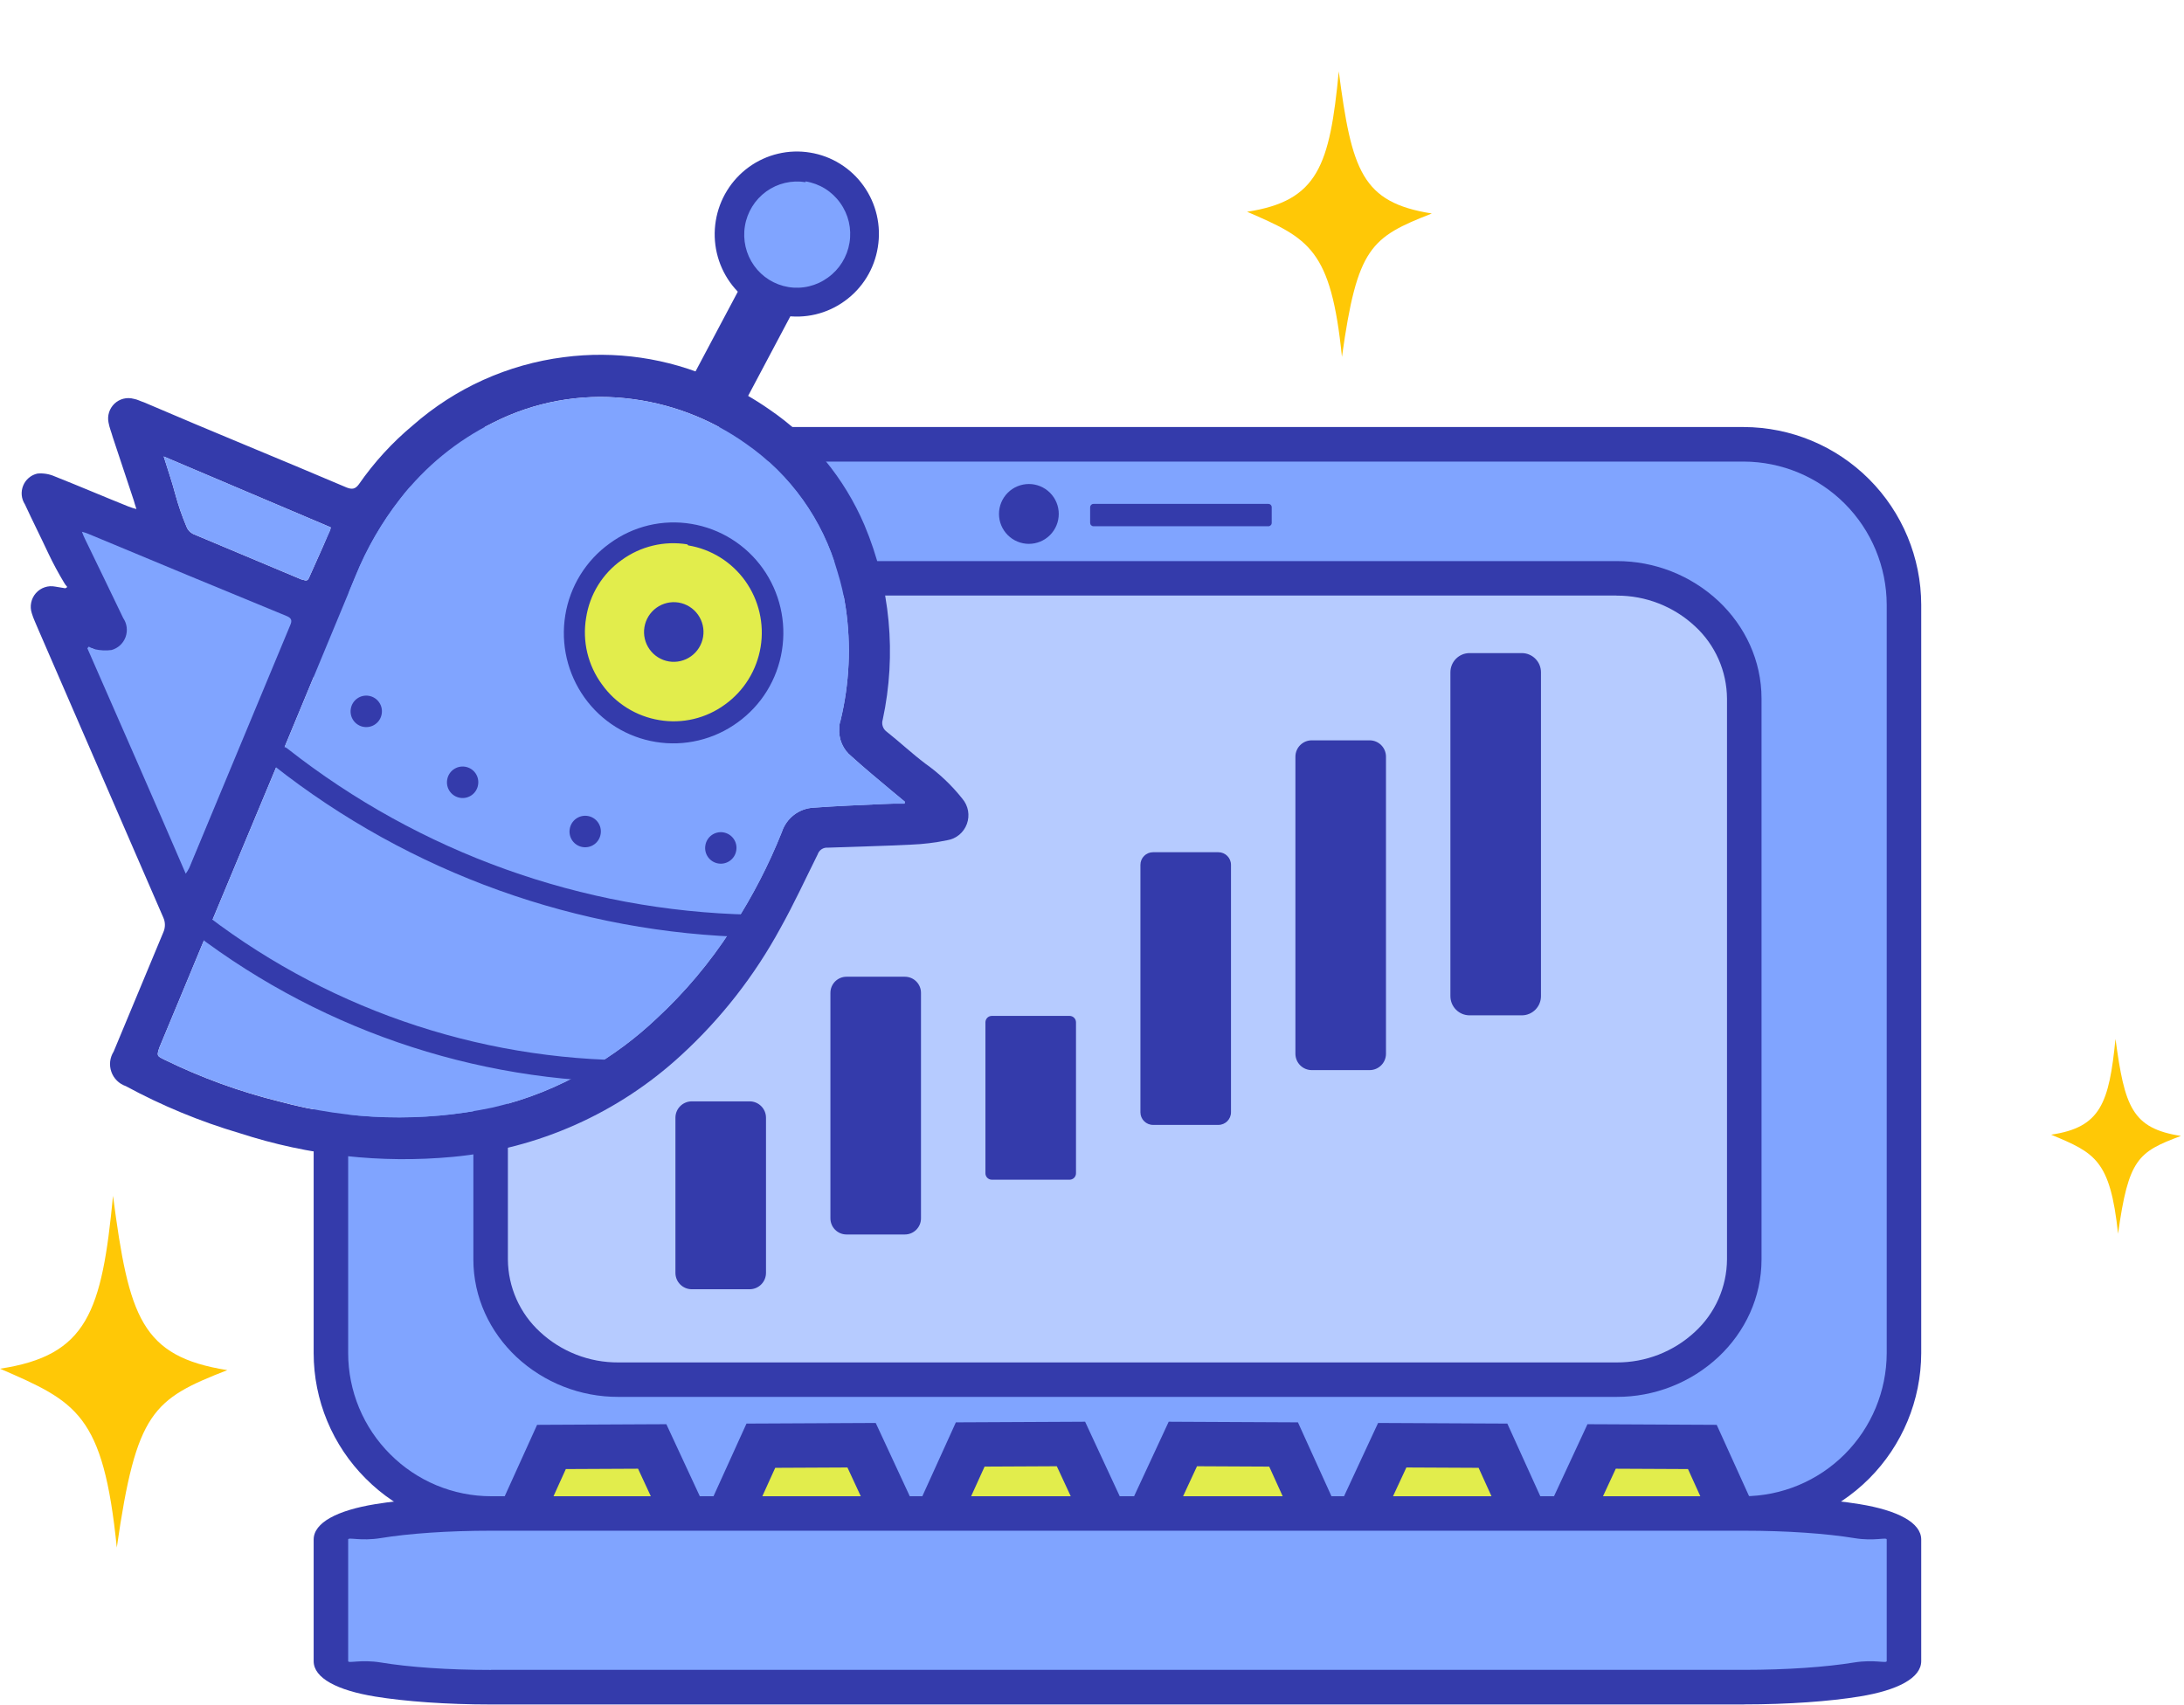 <svg width="420" height="328" viewBox="0 0 420 328" fill="none" xmlns="http://www.w3.org/2000/svg">
<path d="M419.422 218.482C409.951 217.026 408.589 212.809 406.825 199.824C405.587 212.141 404.008 216.844 394.444 218.239C402.863 221.758 405.804 223.033 407.32 237.291C409.332 222.85 411.158 221.576 419.422 218.482Z" fill="#FFC806"/>
<g clip-path="url(#clip0_10935_23441)">
<path fill-rule="evenodd" clip-rule="evenodd" d="M94.443 85.453H335.342C343.508 85.475 351.333 88.733 357.107 94.514C362.88 100.295 366.134 108.13 366.156 116.307V260.264C366.134 268.44 362.88 276.275 357.107 282.057C351.333 287.838 343.508 291.096 335.342 291.117H94.443C86.277 291.096 78.452 287.838 72.678 282.057C66.905 276.275 63.651 268.44 63.629 260.264V116.307C63.651 108.13 66.905 100.295 72.678 94.514C78.452 88.733 86.277 85.475 94.443 85.453Z" fill="#80A4FF"/>
<path d="M335.342 88.779H94.443C90.835 88.783 87.263 89.499 83.932 90.886C80.601 92.274 77.576 94.306 75.03 96.865C72.473 99.415 70.444 102.444 69.058 105.781C67.672 109.117 66.958 112.694 66.955 116.307V260.26C66.958 263.873 67.673 267.449 69.059 270.785C70.445 274.12 72.474 277.149 75.03 279.698C77.576 282.258 80.601 284.29 83.932 285.677C87.263 287.065 90.835 287.781 94.443 287.784H335.342C342.626 287.762 349.605 284.855 354.755 279.698C359.905 274.541 362.808 267.553 362.83 260.26V116.307C362.807 109.014 359.904 102.026 354.754 96.869C349.604 91.711 342.626 88.803 335.342 88.779ZM94.443 82.135H335.342C344.386 82.16 353.051 85.768 359.445 92.171C365.84 98.574 369.442 107.252 369.466 116.307V260.26C369.441 269.315 365.838 277.991 359.444 284.394C353.05 290.796 344.385 294.404 335.342 294.429H94.443C89.963 294.426 85.529 293.539 81.393 291.817C77.257 290.095 73.501 287.572 70.341 284.394C67.166 281.229 64.647 277.469 62.927 273.327C61.208 269.186 60.321 264.746 60.319 260.26V116.307C60.321 111.821 61.207 107.38 62.926 103.238C64.646 99.096 67.166 95.334 70.341 92.17C73.501 88.991 77.257 86.469 81.393 84.746C85.529 83.025 89.963 82.137 94.443 82.135Z" fill="#343BAB"/>
<path fill-rule="evenodd" clip-rule="evenodd" d="M334.546 290.169L325.648 279.577L309.52 280.224C309.52 280.224 301.031 290.056 300.809 290.538C300.587 291.019 293.102 289.702 293.102 289.702L285.587 278.648L269.737 279.4L263.619 289.251L254.165 289.341L245.451 279.589L227.47 279.679L223.855 289.251L211.992 289.341L205.78 278.659L189.284 278.381L185.297 288.043L172.645 288.796L162.912 277.459C162.912 277.459 148.825 279.039 148.779 279.273C148.734 279.506 141.317 289.808 141.317 289.808C141.317 289.808 132.79 290.274 132.606 289.808C132.422 289.341 118.981 276.895 118.981 276.895L105.4 280.194C105.4 280.194 106.227 289.653 105.957 289.529C105.686 289.405 334.523 290.18 334.523 290.18" fill="#E2ED4C"/>
<path fill-rule="evenodd" clip-rule="evenodd" d="M356.028 292.395C350.55 291.586 343.282 291.09 335.361 291.09H94.442C86.254 291.09 78.792 291.617 73.26 292.471C68.417 293.223 65.053 294.22 63.994 295.342C63.781 295.536 63.653 295.806 63.637 296.094V298.073V319.486C63.637 322.244 77.499 324.498 94.45 324.498H335.342C352.286 324.498 366.155 322.24 366.155 319.486V296.102C366.148 294.653 362.244 293.329 356.028 292.395Z" fill="#80A4FF"/>
<path d="M335.342 327.836H94.443C85.83 327.836 77.935 327.253 72.156 326.312C64.854 325.123 60.319 322.757 60.319 319.502V296.117C60.319 292.863 64.854 290.496 72.156 289.307C77.935 288.366 85.83 287.783 94.443 287.783H335.342C343.955 287.783 351.85 288.366 357.629 289.307C364.931 290.496 369.466 292.863 369.466 296.117V319.487C369.466 322.742 364.931 325.108 357.629 326.297C351.85 327.238 343.955 327.821 335.342 327.821M94.443 321.176H335.342C343.669 321.176 351.181 320.635 356.566 319.758C360.433 319.13 362.83 319.987 362.83 319.487V296.102C362.83 295.602 360.433 296.479 356.566 295.831C351.181 294.955 343.669 294.413 335.342 294.413H94.443C86.116 294.413 78.604 294.955 73.219 295.831C69.352 296.46 66.955 295.602 66.955 296.102V319.487C66.955 319.987 69.352 319.13 73.219 319.758C78.604 320.65 86.116 321.191 94.443 321.191V321.176Z" fill="#343BAB"/>
<path fill-rule="evenodd" clip-rule="evenodd" d="M118.906 111.227H310.88C324.381 111.227 335.429 121.626 335.429 134.34V242.218C335.429 254.936 324.381 265.336 310.88 265.336H118.906C105.404 265.336 94.356 254.936 94.356 242.218V134.34C94.356 121.626 105.404 111.227 118.906 111.227Z" fill="#B6CBFF"/>
<path d="M310.88 114.545H118.906C113.314 114.518 107.924 116.628 103.833 120.445C101.906 122.218 100.365 124.368 99.305 126.764C98.244 129.159 97.688 131.747 97.671 134.367V242.241C97.688 244.861 98.244 247.449 99.305 249.844C100.365 252.239 101.906 254.39 103.833 256.163C107.926 259.974 113.316 262.078 118.906 262.047H310.88C316.469 262.078 321.859 259.974 325.952 256.163C327.879 254.39 329.42 252.239 330.481 249.844C331.541 247.449 332.097 244.861 332.115 242.241V134.367C332.097 131.747 331.541 129.159 330.481 126.764C329.42 124.368 327.879 122.218 325.952 120.445C321.859 116.634 316.469 114.529 310.88 114.56M118.906 107.919H310.88C318.156 107.895 325.167 110.648 330.488 115.618C335.583 120.419 338.755 127.049 338.755 134.359V242.233C338.755 249.544 335.59 256.174 330.488 260.975C325.167 265.945 318.156 268.698 310.88 268.673H118.906C111.63 268.698 104.618 265.945 99.298 260.975C94.202 256.174 91.031 249.544 91.031 242.233V134.359C91.031 127.049 94.195 120.438 99.298 115.618C104.616 110.643 111.628 107.884 118.906 107.904V107.919Z" fill="#343BAB"/>
<path d="M217.384 289.314L223.595 275.942L224.749 273.451L227.488 273.466L246.859 273.56L249.606 273.572L250.737 276.07L256.761 289.348L248.975 292.862L244.082 282.083L230.194 282.015L225.14 292.896L217.384 289.314Z" fill="#343BAB"/>
<path d="M257.648 289.551L263.859 276.178L265.017 273.691L267.752 273.703L287.127 273.797L289.87 273.808L291.005 276.306L297.029 289.585L289.239 293.103L284.347 282.319L270.458 282.251L265.404 293.133L257.648 289.551Z" fill="#343BAB"/>
<path d="M297.916 289.793L304.127 276.421L305.281 273.93L308.02 273.941L327.391 274.035L330.134 274.05L331.269 276.545L337.293 289.827L329.507 293.341L324.614 282.557L310.726 282.49L305.671 293.375L297.916 289.793Z" fill="#343BAB"/>
<path d="M208.287 292.896L203.232 282.015L189.344 282.083L184.451 292.862L176.662 289.348L182.689 276.07L183.82 273.572L186.567 273.56L205.938 273.466L208.677 273.451L209.831 275.942L216.042 289.314L208.287 292.896Z" fill="#343BAB"/>
<path d="M168.019 293.133L162.968 282.251L149.08 282.319L144.187 293.103L136.397 289.585L142.421 276.306L143.556 273.808L146.299 273.797L165.67 273.703L168.409 273.691L169.567 276.178L175.775 289.551L168.019 293.133Z" fill="#343BAB"/>
<path d="M127.755 293.375L122.701 282.49L108.812 282.557L103.924 293.341L96.134 289.827L102.157 276.545L103.288 274.05L106.035 274.035L125.406 273.941L128.146 273.93L129.303 276.421L135.511 289.793L127.755 293.375Z" fill="#343BAB"/>
<path d="M259.899 145.715H255.765C254.886 145.715 254.043 146.064 253.422 146.687C252.8 147.309 252.451 148.153 252.451 149.033V199.182C252.451 200.062 252.8 200.906 253.422 201.528C254.043 202.151 254.886 202.5 255.765 202.5H259.899C260.335 202.501 260.766 202.415 261.168 202.249C261.571 202.082 261.937 201.838 262.245 201.529C262.553 201.221 262.798 200.855 262.964 200.452C263.131 200.049 263.217 199.618 263.217 199.182V149.041C263.218 148.604 263.133 148.172 262.967 147.768C262.8 147.364 262.556 146.997 262.248 146.688C261.939 146.379 261.573 146.134 261.17 145.967C260.767 145.8 260.335 145.714 259.899 145.715Z" fill="#005734"/>
<path fill-rule="evenodd" clip-rule="evenodd" d="M197.863 93.094C199.387 93.095 200.848 93.702 201.926 94.781C203.003 95.861 203.608 97.324 203.608 98.85C203.607 100.376 203.001 101.839 201.924 102.917C200.847 103.996 199.386 104.603 197.863 104.604C196.338 104.604 194.877 103.998 193.799 102.919C192.72 101.84 192.114 100.377 192.113 98.85C192.113 98.094 192.262 97.346 192.551 96.647C192.84 95.949 193.263 95.314 193.797 94.78C194.331 94.245 194.965 93.821 195.662 93.532C196.36 93.243 197.108 93.094 197.863 93.094Z" fill="#343BAB"/>
<path fill-rule="evenodd" clip-rule="evenodd" d="M210.293 96.914H243.913C244.085 96.914 244.249 96.982 244.37 97.104C244.492 97.225 244.56 97.39 244.56 97.561V100.571C244.56 100.743 244.492 100.908 244.37 101.029C244.249 101.15 244.085 101.219 243.913 101.219H210.293C210.121 101.219 209.957 101.15 209.835 101.029C209.713 100.908 209.644 100.743 209.643 100.571V97.561C209.644 97.389 209.713 97.225 209.835 97.103C209.957 96.982 210.121 96.914 210.293 96.914Z" fill="#343BAB"/>
<path d="M12.239 111.923C12.431 112.275 12.664 112.602 12.934 112.897C12.825 113.001 12.698 113.085 12.559 113.146L10.623 112.826C9.949 112.689 9.25 112.733 8.598 112.954C7.943 113.173 7.358 113.563 6.903 114.082C6.445 114.602 6.132 115.232 5.994 115.911C5.855 116.59 5.897 117.293 6.114 117.95C6.422 119 6.941 120.016 7.354 121.051L31.404 176.478C31.605 176.914 31.71 177.389 31.712 177.87C31.716 178.353 31.619 178.831 31.426 179.273C28.21 186.953 25.038 194.572 21.855 202.259C21.496 202.829 21.267 203.472 21.186 204.141C21.11 204.816 21.187 205.501 21.412 206.142C21.636 206.783 22.002 207.365 22.483 207.843C22.965 208.319 23.548 208.681 24.189 208.9C31.161 212.681 38.51 215.718 46.115 217.961C59.331 222.258 73.285 223.804 87.119 222.506C103.482 220.971 118.89 214.106 130.983 202.963C138.659 195.926 145.113 187.661 150.084 178.506C152.65 173.927 154.89 169.054 157.242 164.336C157.375 163.93 157.64 163.581 157.994 163.343C158.348 163.108 158.772 163 159.196 163.038C164.51 162.842 169.876 162.725 175.163 162.458C177.515 162.371 179.855 162.086 182.16 161.608C183.008 161.472 183.805 161.111 184.467 160.562C185.132 160.011 185.639 159.293 185.936 158.481C186.234 157.67 186.312 156.793 186.162 155.942C186.01 155.092 185.637 154.297 185.079 153.639C183.035 151.051 180.631 148.77 177.94 146.866C175.441 144.985 173.036 142.727 170.484 140.707C170.139 140.45 169.883 140.091 169.755 139.68C169.622 139.269 169.622 138.826 169.755 138.415C172.448 125.875 171.22 112.809 166.238 100.992C162.385 91.97 156.029 84.244 147.923 78.729C145.084 76.751 142.073 75.031 138.927 73.593C138.471 73.33 137.99 73.112 137.492 72.942C128.372 68.863 118.302 67.396 108.399 68.702C97.649 70.079 87.555 74.638 79.409 81.796C75.446 85.095 71.947 88.916 69.007 93.155C68.346 94.047 67.741 94.19 66.677 93.772C53.736 88.26 40.685 82.973 27.687 77.382C27.003 77.168 26.41 76.825 25.741 76.716C25.096 76.536 24.415 76.524 23.764 76.682C23.113 76.844 22.514 77.17 22.024 77.63C21.536 78.091 21.173 78.671 20.972 79.312C20.769 79.954 20.735 80.637 20.875 81.295C21.055 82.292 21.427 83.146 21.686 84.087L25.745 96.312C25.846 96.741 26.011 97.181 26.237 97.911C25.706 97.777 25.184 97.61 24.674 97.41C19.977 95.529 15.302 93.52 10.541 91.635C9.493 91.169 8.342 90.98 7.2 91.085C6.589 91.218 6.02 91.5 5.543 91.906C5.062 92.31 4.688 92.827 4.453 93.411C4.217 93.993 4.122 94.624 4.179 95.251C4.239 95.876 4.45 96.477 4.792 97.004C6.257 100.176 7.835 103.299 9.301 106.441C10.218 108.378 11.27 110.312 12.239 111.923ZM63.596 101.429C63.584 101.622 63.553 101.814 63.502 102.001C62.183 105.011 60.759 108.07 59.436 111.095C59.083 112.002 58.576 111.539 57.933 111.434L37.123 102.693C36.548 102.409 36.102 101.917 35.875 101.316C35.015 99.283 34.293 97.193 33.715 95.062C33.083 92.647 32.287 90.412 31.483 87.797L63.596 101.429ZM30.637 201.514C33.786 194.03 36.886 186.434 40.031 178.916C49.513 156.26 58.957 133.559 68.361 110.813C70.528 105.471 73.428 100.457 76.977 95.917C81.757 89.737 87.879 84.729 94.879 81.272C102.717 77.303 111.531 75.679 120.266 76.596C128.628 77.455 136.625 80.472 143.474 85.351C152.007 91.275 158.221 99.98 161.056 109.981C161.764 112.23 162.292 114.531 162.634 116.863C163.702 124.107 163.363 131.489 161.635 138.603C161.473 139.056 161.394 139.534 161.402 140.014C161.319 141.053 161.489 142.096 161.898 143.055C162.311 144.015 162.957 144.857 163.777 145.504C166.253 147.762 168.82 149.854 171.409 152.04L174.005 154.192C173.999 154.319 173.979 154.445 173.945 154.568C172.544 154.546 171.202 154.568 169.785 154.643C165.396 154.85 160.88 155.02 156.472 155.347C155.1 155.414 153.78 155.897 152.688 156.732C151.597 157.572 150.784 158.722 150.354 160.031C147.846 166.329 144.729 172.366 141.05 178.058L140.573 178.878C136.529 185.129 131.721 190.849 126.26 195.904C122.277 199.68 117.862 202.971 113.108 205.71C107.401 209.071 101.217 211.541 94.766 213.035C81.214 215.902 67.177 215.506 53.807 211.88C46.132 209.989 38.681 207.278 31.584 203.794C30.141 203.072 30.141 203.072 30.637 201.514ZM17.218 104.375C16.994 103.917 16.743 103.472 16.467 103.043C16.886 103.155 17.298 103.293 17.699 103.457C30.057 108.642 42.431 113.795 54.822 118.917C55.682 119.294 55.851 119.741 55.468 120.611C49.148 135.849 42.825 151.112 36.499 166.398C36.308 166.781 36.087 167.148 35.838 167.496C29.694 153.138 23.569 139.089 17.451 125.009C17.557 124.927 17.644 124.823 17.707 124.704C18.093 124.919 18.501 125.091 18.924 125.216C19.932 125.434 20.969 125.476 21.991 125.34C22.59 125.171 23.141 124.86 23.595 124.433C24.054 124.008 24.404 123.479 24.617 122.891C24.83 122.302 24.901 121.672 24.824 121.051C24.748 120.431 24.527 119.838 24.178 119.32C21.818 114.274 19.48 109.3 17.072 104.352L17.218 104.375Z" fill="#343BAB"/>
<path d="M63.596 101.429C63.584 101.622 63.553 101.814 63.502 102.001C62.184 105.011 60.759 108.07 59.437 111.095C59.083 112.002 58.576 111.539 57.934 111.433L37.123 102.693C36.548 102.409 36.102 101.917 35.876 101.316C35.016 99.282 34.294 97.193 33.715 95.062C33.084 92.647 32.287 90.412 31.483 87.793L63.596 101.429Z" fill="#80A4FF"/>
<path d="M16.366 103.713C16.181 103.336 15.99 102.915 15.757 102.275C16.189 102.387 16.613 102.528 17.027 102.697C29.721 108 42.43 113.267 55.157 118.5C56.043 118.876 56.216 119.343 55.822 120.227C49.351 135.779 42.876 151.342 36.398 166.917C36.205 167.312 35.977 167.69 35.718 168.046C29.397 153.372 23.092 139.051 16.794 124.678C16.903 124.595 16.993 124.49 17.057 124.369C17.453 124.59 17.873 124.766 18.308 124.892C19.341 125.118 20.405 125.163 21.453 125.024C22.068 124.851 22.634 124.535 23.103 124.102C23.571 123.668 23.929 123.129 24.148 122.53C24.367 121.928 24.44 121.283 24.362 120.648C24.282 120.014 24.053 119.408 23.693 118.88C21.251 113.845 18.846 108.766 16.366 103.713Z" fill="#80A4FF"/>
<path d="M30.637 201.515C33.786 194.032 36.886 186.435 40.032 178.917C49.514 156.261 58.957 133.56 68.361 110.814C70.528 105.472 73.428 100.458 76.977 95.918C81.757 89.738 87.879 84.729 94.879 81.27C102.718 77.303 111.531 75.681 120.266 76.597C128.628 77.457 136.624 80.474 143.474 85.352C152.006 91.274 158.221 99.979 161.056 109.979C161.764 112.228 162.292 114.531 162.635 116.864C163.702 124.107 163.363 131.487 161.635 138.601C161.474 139.054 161.395 139.531 161.402 140.012C161.318 141.052 161.489 142.096 161.898 143.056C162.312 144.015 162.958 144.857 163.777 145.505C166.253 147.763 168.82 149.855 171.409 152.041L174.005 154.193C173.999 154.32 173.979 154.447 173.945 154.569C172.544 154.547 171.202 154.569 169.786 154.645C165.397 154.852 160.88 155.021 156.472 155.348C155.1 155.416 153.78 155.898 152.688 156.733C151.596 157.572 150.783 158.723 150.354 160.033C147.846 166.33 144.73 172.368 141.05 178.059L140.573 178.88C136.528 185.129 131.72 190.849 126.26 195.905C122.276 199.673 117.861 202.957 113.108 205.688C107.403 209.052 101.217 211.524 94.766 213.018C81.214 215.882 67.177 215.486 53.807 211.863C46.133 209.977 38.682 207.273 31.584 203.796C30.141 203.073 30.141 203.073 30.637 201.515Z" fill="#80A4FF"/>
<path d="M148.359 124.644C148.772 122.168 148.693 119.634 148.128 117.188C147.563 114.742 146.522 112.431 145.065 110.388C143.607 108.345 141.763 106.609 139.635 105.279C137.508 103.95 135.14 103.053 132.667 102.64C127.67 101.83 122.557 103.04 118.45 106.003C114.344 108.966 111.58 113.441 110.767 118.443C109.934 123.444 111.119 128.571 114.06 132.698C117.001 136.825 121.458 139.613 126.452 140.451C128.927 140.854 131.457 140.765 133.897 140.188C136.338 139.612 138.641 138.56 140.676 137.092C142.71 135.624 144.436 133.769 145.754 131.633C147.073 129.498 147.958 127.123 148.359 124.644Z" fill="#E2ED4C"/>
<path d="M118.421 139.826C116.067 138.358 114.024 136.441 112.409 134.182C109.133 129.594 107.802 123.894 108.708 118.327C109.155 115.574 110.139 112.936 111.605 110.564C113.068 108.198 114.983 106.144 117.242 104.522C119.482 102.876 122.028 101.694 124.731 101.045C127.433 100.402 130.236 100.307 132.975 100.767C135.711 101.22 138.331 102.211 140.685 103.68C143.039 105.15 145.08 107.07 146.691 109.33C149.948 113.907 151.27 119.586 150.37 125.133C149.929 127.885 148.951 130.523 147.491 132.895C146.03 135.265 144.114 137.321 141.855 138.946C139.603 140.587 137.049 141.763 134.339 142.407C131.64 143.052 128.84 143.151 126.102 142.701C123.378 142.258 120.768 141.281 118.421 139.826ZM132.167 104.698C129.968 104.341 127.72 104.424 125.554 104.943C123.386 105.464 121.343 106.409 119.541 107.724C117.721 109.017 116.179 110.664 115.006 112.566C113.834 114.473 113.056 116.595 112.717 118.808C112.338 121.049 112.413 123.344 112.939 125.555C113.468 127.762 114.435 129.84 115.784 131.665C117.079 133.474 118.719 135.008 120.608 136.18C122.496 137.354 124.597 138.143 126.79 138.502C128.986 138.875 131.236 138.802 133.403 138.287C135.573 137.773 137.617 136.829 139.416 135.51C141.227 134.208 142.764 132.561 143.94 130.664C145.117 128.762 145.91 126.648 146.274 124.441C147.004 119.992 145.948 115.433 143.335 111.761C142.045 109.948 140.41 108.409 138.524 107.231C136.637 106.053 134.537 105.26 132.344 104.898L132.167 104.698Z" fill="#343BAB"/>
<path d="M144.669 180.09C147.367 180.158 146.89 175.974 144.26 175.921C111.954 175.193 80.753 164.002 55.333 144.025C53.214 142.332 50.553 145.587 52.647 147.242C78.92 167.955 111.211 179.544 144.643 180.259L144.669 180.09Z" fill="#343BAB"/>
<path d="M119.891 208.088C122.589 208.156 122.112 203.972 119.481 203.916C88.754 203.341 59.135 192.32 35.489 172.663C35.06 172.374 34.539 172.253 34.027 172.325C33.513 172.398 33.044 172.659 32.712 173.058C32.376 173.457 32.201 173.967 32.22 174.488C32.236 175.007 32.443 175.502 32.802 175.877C57.364 196.275 88.153 207.652 120.06 208.119L119.891 208.088Z" fill="#343BAB"/>
<path d="M141.588 163.579C141.655 163.188 141.644 162.786 141.555 162.399C141.467 162.011 141.303 161.645 141.072 161.322C140.841 160.998 140.549 160.723 140.212 160.514C139.875 160.304 139.499 160.163 139.108 160.099C138.716 160.034 138.316 160.047 137.929 160.138C137.543 160.229 137.178 160.396 136.857 160.628C136.535 160.861 136.262 161.155 136.055 161.494C135.847 161.832 135.708 162.209 135.647 162.601C135.58 162.993 135.591 163.394 135.68 163.781C135.769 164.168 135.933 164.533 136.164 164.856C136.394 165.18 136.687 165.454 137.023 165.664C137.36 165.873 137.735 166.014 138.127 166.078C138.518 166.143 138.918 166.13 139.304 166.039C139.691 165.948 140.055 165.782 140.377 165.55C140.698 165.318 140.971 165.024 141.179 164.686C141.387 164.348 141.526 163.972 141.588 163.579Z" fill="#343BAB"/>
<path d="M115.506 160.424C115.573 160.032 115.562 159.631 115.474 159.244C115.385 158.857 115.222 158.491 114.991 158.167C114.761 157.844 114.469 157.569 114.133 157.359C113.796 157.149 113.421 157.008 113.029 156.943C112.638 156.878 112.237 156.891 111.85 156.981C111.463 157.072 111.098 157.238 110.776 157.471C110.454 157.704 110.181 157.998 109.973 158.337C109.765 158.676 109.626 159.053 109.565 159.446C109.498 159.837 109.509 160.238 109.598 160.625C109.687 161.012 109.851 161.378 110.082 161.701C110.312 162.024 110.605 162.298 110.941 162.508C111.278 162.718 111.653 162.858 112.045 162.922C112.436 162.987 112.836 162.974 113.222 162.883C113.608 162.793 113.973 162.627 114.295 162.394C114.616 162.162 114.889 161.868 115.097 161.53C115.305 161.192 115.444 160.816 115.506 160.424Z" fill="#343BAB"/>
<path d="M91.937 150.952C92.004 150.561 91.993 150.159 91.905 149.772C91.817 149.384 91.652 149.018 91.422 148.695C91.191 148.371 90.899 148.097 90.561 147.887C90.224 147.677 89.849 147.536 89.457 147.472C89.066 147.407 88.665 147.421 88.279 147.511C87.892 147.602 87.528 147.769 87.206 148.001C86.885 148.234 86.612 148.528 86.404 148.867C86.197 149.205 86.058 149.582 85.996 149.974C85.93 150.366 85.941 150.767 86.03 151.154C86.119 151.541 86.283 151.906 86.514 152.23C86.744 152.553 87.036 152.827 87.373 153.037C87.71 153.246 88.085 153.387 88.476 153.451C88.868 153.516 89.268 153.503 89.654 153.412C90.04 153.321 90.404 153.155 90.726 152.923C91.048 152.691 91.321 152.397 91.528 152.059C91.736 151.721 91.875 151.345 91.937 150.952Z" fill="#343BAB"/>
<path d="M73.404 137.31C73.47 136.919 73.459 136.518 73.37 136.131C73.281 135.744 73.117 135.378 72.886 135.055C72.656 134.732 72.364 134.457 72.027 134.248C71.69 134.038 71.315 133.897 70.924 133.834C70.532 133.769 70.132 133.782 69.746 133.872C69.36 133.963 68.995 134.129 68.674 134.361C68.352 134.594 68.079 134.887 67.871 135.225C67.664 135.564 67.525 135.94 67.463 136.332C67.396 136.723 67.407 137.124 67.496 137.511C67.585 137.898 67.749 138.264 67.98 138.587C68.21 138.91 68.502 139.185 68.839 139.394C69.176 139.604 69.551 139.745 69.943 139.809C70.334 139.873 70.734 139.86 71.12 139.77C71.506 139.679 71.871 139.513 72.192 139.281C72.514 139.048 72.787 138.755 72.995 138.417C73.203 138.078 73.341 137.702 73.404 137.31Z" fill="#343BAB"/>
<path d="M132.351 74.083L142.17 79.35L155.972 53.332L146.153 48.065L132.351 74.083Z" fill="#343BAB"/>
<path d="M166.111 47.127C166.394 45.434 166.341 43.701 165.955 42.028C165.569 40.355 164.858 38.775 163.862 37.377C162.866 35.98 161.605 34.792 160.151 33.883C158.696 32.973 157.077 32.359 155.386 32.077C153.694 31.802 151.964 31.864 150.295 32.259C148.627 32.654 147.052 33.374 145.662 34.378C144.271 35.382 143.092 36.651 142.191 38.111C141.29 39.572 140.686 41.196 140.411 42.89C139.841 46.31 140.65 49.817 142.661 52.639C144.672 55.462 147.721 57.368 151.136 57.941C152.828 58.215 154.558 58.153 156.227 57.758C157.895 57.364 159.47 56.644 160.86 55.639C162.251 54.635 163.43 53.367 164.331 51.906C165.232 50.446 165.836 48.822 166.111 47.127Z" fill="#80A4FF"/>
<path d="M144.906 58.536C143.14 57.438 141.607 56.002 140.396 54.31C139.187 52.614 138.323 50.696 137.852 48.666C137.381 46.635 137.313 44.531 137.65 42.473C137.983 40.415 138.717 38.442 139.81 36.667C140.901 34.894 142.33 33.354 144.015 32.133C145.698 30.915 147.604 30.041 149.625 29.564C151.643 29.084 153.735 29.012 155.781 29.349C157.827 29.677 159.788 30.41 161.549 31.505C163.317 32.6 164.85 34.036 166.058 35.73C167.273 37.424 168.142 39.343 168.613 41.374C169.085 43.407 169.152 45.513 168.809 47.571C168.48 49.63 167.748 51.603 166.655 53.377C165.564 55.144 164.135 56.679 162.45 57.892C160.769 59.115 158.862 59.991 156.84 60.47C154.821 60.947 152.728 61.019 150.681 60.68C148.634 60.353 146.671 59.624 144.906 58.536ZM154.92 35.042C153.604 34.827 152.258 34.875 150.96 35.181C149.662 35.488 148.437 36.048 147.356 36.829C145.163 38.417 143.687 40.81 143.252 43.485C142.814 46.155 143.448 48.889 145.015 51.093C145.79 52.18 146.772 53.103 147.905 53.809C149.037 54.516 150.297 54.991 151.613 55.209C152.936 55.427 154.289 55.379 155.593 55.066C156.898 54.753 158.128 54.184 159.211 53.392C160.311 52.607 161.243 51.61 161.954 50.461C162.667 49.312 163.146 48.033 163.364 46.698C163.585 45.362 163.541 43.996 163.236 42.676C162.928 41.359 162.362 40.116 161.571 39.019C160.791 37.923 159.801 36.993 158.659 36.283C157.512 35.572 156.234 35.097 154.901 34.888L154.92 35.042Z" fill="#343BAB"/>
<path d="M135.211 122.5C135.461 120.999 135.105 119.459 134.222 118.22C133.34 116.981 132.001 116.144 130.502 115.893C129.005 115.649 127.473 116.01 126.241 116.896C125.009 117.782 124.178 119.12 123.93 120.618C123.68 122.119 124.036 123.658 124.919 124.896C125.802 126.135 127.14 126.971 128.639 127.222C130.135 127.466 131.668 127.107 132.9 126.221C134.132 125.336 134.963 123.998 135.211 122.5Z" fill="#343BAB"/>
<path d="M292.651 125.615H282.614C280.576 125.615 278.924 127.269 278.924 129.31V191.593C278.924 193.633 280.576 195.287 282.614 195.287H292.651C294.689 195.287 296.341 193.633 296.341 191.593V129.31C296.341 127.269 294.689 125.615 292.651 125.615Z" fill="#343BAB"/>
<path d="M263.39 142.393H252.263C250.526 142.393 249.118 143.803 249.118 145.542V202.673C249.118 204.413 250.526 205.823 252.263 205.823H263.39C265.127 205.823 266.535 204.413 266.535 202.673V145.542C266.535 143.803 265.127 142.393 263.39 142.393Z" fill="#343BAB"/>
<path d="M234.302 163.914H221.74C220.399 163.914 219.312 165.002 219.312 166.345V213.93C219.312 215.273 220.399 216.361 221.74 216.361H234.302C235.642 216.361 236.729 215.273 236.729 213.93V166.345C236.729 165.002 235.642 163.914 234.302 163.914Z" fill="#343BAB"/>
<path d="M205.69 195.396H190.738C190.057 195.396 189.505 195.949 189.505 196.631V225.667C189.505 226.348 190.057 226.901 190.738 226.901H205.69C206.371 226.901 206.922 226.348 206.922 225.667V196.631C206.922 195.949 206.371 195.396 205.69 195.396Z" fill="#343BAB"/>
<path d="M174.016 187.863H162.792C161.082 187.863 159.696 189.251 159.696 190.964V234.335C159.696 236.048 161.082 237.436 162.792 237.436H174.016C175.727 237.436 177.113 236.048 177.113 234.335V190.964C177.113 189.251 175.727 187.863 174.016 187.863Z" fill="#343BAB"/>
<path d="M144.158 211.832H133.039C131.299 211.832 129.89 213.244 129.89 214.985V244.819C129.89 246.56 131.299 247.972 133.039 247.972H144.158C145.897 247.972 147.307 246.56 147.307 244.819V214.985C147.307 213.244 145.897 211.832 144.158 211.832Z" fill="#343BAB"/>
<path d="M43.712 263.526C27.153 260.905 24.792 253.317 21.735 230.006C19.585 252.281 16.831 260.722 0 263.251C14.681 269.62 19.858 271.905 22.461 297.655C26.215 271.418 29.424 269.132 43.712 263.526Z" fill="#FFC806"/>
</g>
<path d="M275.35 41.062C261.877 38.941 259.949 32.792 257.456 13.727C255.716 31.815 253.483 38.655 239.821 40.728C251.743 45.876 255.952 47.878 258.068 68.635C261.007 47.496 263.641 45.661 275.35 41.062Z" fill="#FFC806"/>
<defs>
<clipPath id="clip0_10935_23441">
<rect width="369.466" height="327.836" fill="white"/>
</clipPath>
</defs>
</svg>
